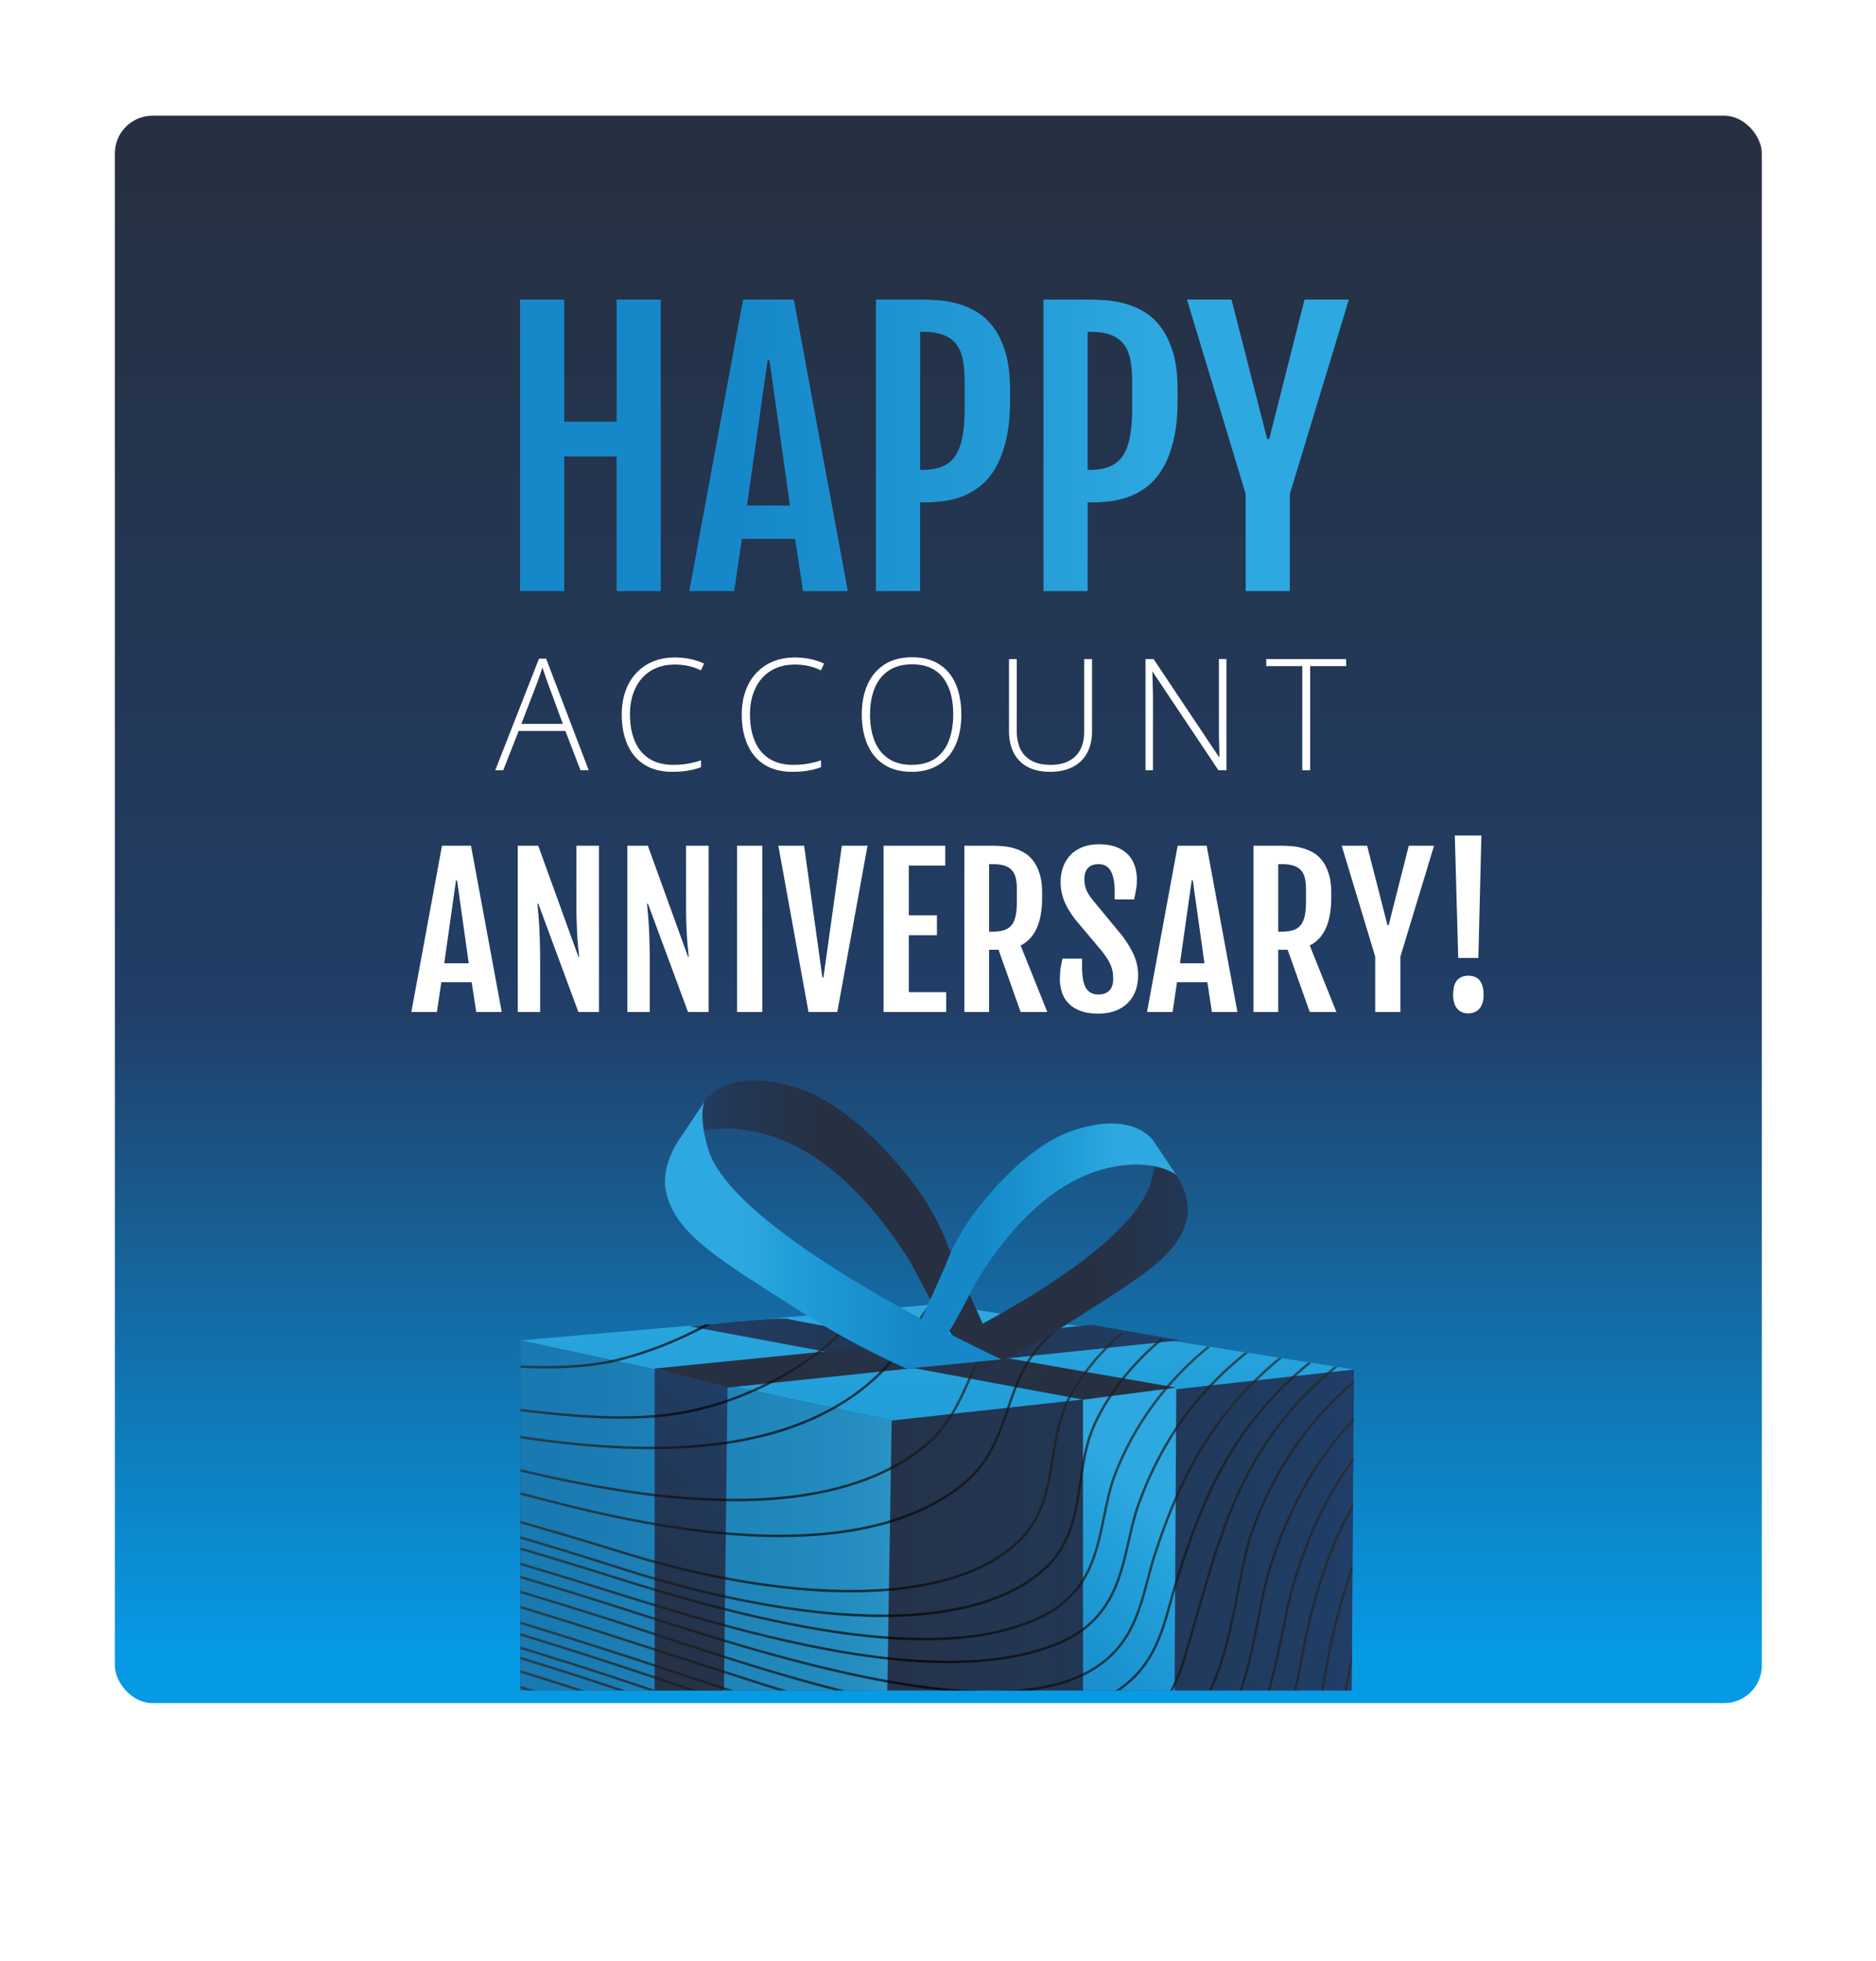 <svg xmlns="http://www.w3.org/2000/svg" xmlns:xlink="http://www.w3.org/1999/xlink" viewBox="0 0 423 442.02"><defs><linearGradient id="linear-gradient" x1="211.57" x2="211.57" y1="23.26" y2="381.01" gradientUnits="userSpaceOnUse"><stop offset=".03" stop-color="#263042"/><stop offset=".33" stop-color="#233755"/><stop offset=".56" stop-color="#213e67"/><stop offset=".8" stop-color="#1175b2"/><stop offset=".97" stop-color="#069ae5"/></linearGradient><linearGradient id="linear-gradient-2" x1="117.26" x2="304.14" y1="100.36" y2="100.36" gradientUnits="userSpaceOnUse"><stop offset=".27" stop-color="#1688c9"/><stop offset=".67" stop-color="#28a1db"/><stop offset=".77" stop-color="#2ea8e0"/></linearGradient><linearGradient id="linear-gradient-3" x1="211.32" x2="211.32" y1="438.37" y2="293.88" gradientUnits="userSpaceOnUse"><stop offset=".07" stop-color="#1688c9"/><stop offset=".86" stop-color="#229fd9"/><stop offset=".96" stop-color="#29a4dd"/><stop offset="1" stop-color="#2ea8e0"/></linearGradient><linearGradient id="linear-gradient-4" x1="117.32" x2="305.31" y1="370.23" y2="370.23" gradientUnits="userSpaceOnUse"><stop offset=".25" stop-color="#263042"/><stop offset=".69" stop-color="#223755"/><stop offset="1" stop-color="#203e67"/></linearGradient><linearGradient xlink:href="#linear-gradient-3" id="linear-gradient-5" x1="117.32" x2="201.05" y1="370.23" y2="370.23"/><linearGradient id="linear-gradient-6" x1="219.75" x2="289.4" y1="406.54" y2="336.88" gradientUnits="userSpaceOnUse"><stop offset=".27" stop-color="#1688c9"/><stop offset=".64" stop-color="#229fd9"/><stop offset=".77" stop-color="#2ea8e0"/></linearGradient><linearGradient xlink:href="#linear-gradient-4" id="linear-gradient-7" x1="125.52" x2="186.3" y1="395.75" y2="334.97"/><linearGradient xlink:href="#linear-gradient-4" id="linear-gradient-8" x1="252.19" x2="168.54" y1="332.88" y2="278.76"/><linearGradient xlink:href="#linear-gradient-4" id="linear-gradient-9" x1="175.64" x2="238.07" y1="336.46" y2="274.03"/><linearGradient id="linear-gradient-10" x1="112.66" x2="266.32" y1="408.41" y2="408.41" gradientUnits="userSpaceOnUse"><stop offset="0" stop-color="#2c2c2c"/><stop offset=".53"/><stop offset=".73" stop-color="#0f0f0f"/><stop offset="1" stop-color="#2c2c2c"/></linearGradient><linearGradient xlink:href="#linear-gradient-10" id="linear-gradient-11" x2="292.97" y1="341.66" y2="341.66"/><linearGradient xlink:href="#linear-gradient-10" id="linear-gradient-12" x2="309.96" y1="356.72" y2="356.72"/><linearGradient xlink:href="#linear-gradient-10" id="linear-gradient-13" x2="309.85" y1="369.26" y2="369.26"/><linearGradient xlink:href="#linear-gradient-10" id="linear-gradient-14" x2="231.5" y1="314.34" y2="314.34"/><linearGradient xlink:href="#linear-gradient-10" id="linear-gradient-15" x1="283.69" x2="309.41" y1="406" y2="406"/><linearGradient xlink:href="#linear-gradient-10" id="linear-gradient-16" x2="309.71" y1="384.16" y2="384.16"/><linearGradient xlink:href="#linear-gradient-10" id="linear-gradient-17" x2="305.65" y1="349.61" y2="349.61"/><linearGradient xlink:href="#linear-gradient-10" id="linear-gradient-18" x2="216.48" y1="420.07" y2="420.07"/><linearGradient xlink:href="#linear-gradient-10" id="linear-gradient-19" x1="129.81" x2="199.82" y1="427.97" y2="427.97"/><linearGradient xlink:href="#linear-gradient-10" id="linear-gradient-20" x2="134.41" y1="298.64" y2="298.64"/><linearGradient xlink:href="#linear-gradient-10" id="linear-gradient-21" x2="276.9" y1="334.21" y2="334.21"/><linearGradient xlink:href="#linear-gradient-10" id="linear-gradient-22" x2="235.2" y1="413.86" y2="413.86"/><linearGradient xlink:href="#linear-gradient-10" id="linear-gradient-23" x2="257.15" y1="327" y2="327"/><linearGradient xlink:href="#linear-gradient-10" id="linear-gradient-24" x2="197.19" y1="305.62" y2="305.62"/><linearGradient id="linear-gradient-25" x1="212.66" x2="267.84" y1="283.04" y2="283.04" gradientUnits="userSpaceOnUse"><stop offset=".61" stop-color="#263042"/><stop offset="1" stop-color="#233755"/></linearGradient><linearGradient id="linear-gradient-26" x1="3364.25" x2="3434.1" y1="272.64" y2="272.64" gradientTransform="matrix(-1 0 0 1 3587.1 0)" gradientUnits="userSpaceOnUse"><stop offset=".54" stop-color="#263042"/><stop offset=".81" stop-color="#233755"/><stop offset="1" stop-color="#213e67"/></linearGradient><linearGradient xlink:href="#linear-gradient-6" id="linear-gradient-27" x1="3361.29" x2="3437.19" y1="278.37" y2="278.37" gradientTransform="matrix(-1 0 0 1 3587.1 0)"/><linearGradient xlink:href="#linear-gradient-6" id="linear-gradient-28" x1="205.44" x2="265.21" y1="278.13" y2="278.13"/><clipPath id="clippath"><rect width="371.34" height="357.75" x="25.91" y="23.26" class="cls-2" rx="8.47" ry="8.47"/></clipPath><clipPath id="clippath-1"><path d="m117.32 302.09 94.41-8.21 93.58 14.78-.82 113.29-105.35 16.42-81.82-32.84V302.09z" class="cls-2"/></clipPath><filter id="drop-shadow-1" filterUnits="userSpaceOnUse"><feOffset dy="2.82"/><feGaussianBlur result="blur" stdDeviation="8.47"/><feFlood flood-color="#000" flood-opacity=".2"/><feComposite in2="blur" operator="in"/><feComposite in="SourceGraphic"/></filter><style>.cls-16,.cls-2{stroke-width:0}.cls-2{fill:none}.cls-16{fill:#fff}</style></defs><g style="isolation:isolate"><g id="Layer_1"><rect width="371.34" height="357.75" x="25.91" y="23.26" rx="8.47" ry="8.47" style="fill:url(#linear-gradient);filter:url(#drop-shadow-1);stroke-width:0"/><path d="M117.26 67.51h9.96v27.51h11.81V67.51h9.96v65.71h-9.96v-30.35h-11.81v30.35h-9.96V67.51Zm50.28 0H179l12.16 65.71h-10.08l-1.81-11.77h-12l-1.73 11.77h-10.12l12.12-65.71Zm10.58 46.43L173.5 81.2h-.42l-4.65 32.74h9.69Zm19.38-46.43h9.96c1.26 0 2.64.06 4.14.17 1.5.12 3 .38 4.5.81 1.5.42 2.95 1.07 4.35 1.94 1.4.87 2.63 2.06 3.71 3.56s1.94 3.38 2.6 5.64.98 5 .98 8.23v2.31c0 3.51-.3 6.52-.91 9.02-.6 2.5-1.4 4.6-2.4 6.31s-2.16 3.07-3.48 4.1c-1.32 1.02-2.69 1.8-4.12 2.33-1.42.53-2.86.87-4.31 1.04-1.45.17-2.82.25-4.1.25h-.96v20h-9.96V67.51Zm10.47 38.39c1.8 0 3.31-.26 4.54-.79s2.21-1.35 2.94-2.46 1.26-2.55 1.58-4.31c.32-1.76.48-3.87.48-6.33v-5.92c0-1.95-.14-3.64-.42-5.06-.28-1.42-.79-2.6-1.52-3.52-.73-.92-1.71-1.61-2.94-2.06-1.23-.45-2.78-.67-4.66-.67h-.5v31.12h.5Zm27.31-38.39h9.96c1.26 0 2.64.06 4.14.17 1.5.12 3 .38 4.5.81 1.5.42 2.95 1.07 4.35 1.94 1.4.87 2.63 2.06 3.71 3.56s1.94 3.38 2.6 5.64.98 5 .98 8.23v2.31c0 3.51-.3 6.52-.91 9.02-.6 2.5-1.4 4.6-2.4 6.31s-2.16 3.07-3.48 4.1c-1.32 1.02-2.69 1.8-4.12 2.33-1.42.53-2.86.87-4.31 1.04-1.45.17-2.82.25-4.1.25h-.96v20h-9.96V67.51Zm10.46 38.39c1.8 0 3.31-.26 4.54-.79a6.54 6.54 0 0 0 2.94-2.46c.73-1.12 1.26-2.55 1.58-4.31.32-1.76.48-3.87.48-6.33v-5.92c0-1.95-.14-3.64-.42-5.06-.28-1.42-.79-2.6-1.52-3.52-.73-.92-1.71-1.61-2.94-2.06-1.23-.45-2.78-.67-4.66-.67h-.5v31.12h.5Zm35.13 5.43-13.23-43.82h10.04l8.04 31.43h.46l7.96-31.43h10l-13.31 43.82v21.89h-9.96v-21.89Z" style="fill:url(#linear-gradient-2);stroke-width:0"/><path d="m130.89 173.59-3.41-8.86h-10.53l-3.48 8.86h-1.8l9.86-25.15h1.61l9.6 25.15h-1.85Zm-3.98-10.45-3.46-9.39c-.09-.24-.2-.55-.33-.93s-.27-.78-.41-1.2c-.14-.42-.28-.82-.42-1.2-.12.4-.24.8-.38 1.2-.14.4-.27.79-.39 1.16-.13.37-.25.71-.36 1l-3.6 9.36h9.36ZM152.2 149.77c-1.6 0-3.03.27-4.29.81a8.711 8.711 0 0 0-3.19 2.31c-.87.99-1.53 2.18-1.99 3.56-.46 1.38-.69 2.89-.69 4.55 0 2.29.36 4.28 1.08 5.99.72 1.71 1.8 3.03 3.25 3.97 1.45.94 3.25 1.41 5.41 1.41 1.26 0 2.4-.09 3.43-.28 1.03-.19 1.98-.43 2.86-.73v1.54c-.83.31-1.77.56-2.82.75-1.05.19-2.26.29-3.64.29-2.5 0-4.6-.54-6.3-1.61s-2.97-2.58-3.83-4.53c-.86-1.94-1.29-4.21-1.29-6.81 0-1.86.27-3.57.81-5.13s1.32-2.91 2.36-4.06 2.29-2.04 3.78-2.67c1.49-.63 3.18-.95 5.08-.95 1.2 0 2.35.12 3.44.35 1.09.23 2.12.57 3.08 1.02l-.69 1.54c-.93-.46-1.87-.79-2.85-1-.97-.21-1.97-.32-3-.32ZM179.26 149.77c-1.6 0-3.03.27-4.29.81a8.711 8.711 0 0 0-3.19 2.31c-.87.99-1.53 2.18-1.99 3.56-.46 1.38-.69 2.89-.69 4.55 0 2.29.36 4.28 1.08 5.99.72 1.71 1.8 3.03 3.25 3.97 1.45.94 3.25 1.41 5.41 1.41 1.26 0 2.4-.09 3.43-.28 1.03-.19 1.98-.43 2.86-.73v1.54c-.83.31-1.77.56-2.82.75-1.05.19-2.26.29-3.64.29-2.5 0-4.6-.54-6.3-1.61s-2.97-2.58-3.83-4.53c-.86-1.94-1.29-4.21-1.29-6.81 0-1.86.27-3.57.81-5.13s1.32-2.91 2.36-4.06 2.29-2.04 3.78-2.67c1.49-.63 3.18-.95 5.08-.95 1.2 0 2.35.12 3.44.35 1.09.23 2.12.57 3.08 1.02l-.69 1.54c-.93-.46-1.87-.79-2.85-1-.97-.21-1.97-.32-3-.32ZM216.76 161.03c0 1.91-.23 3.65-.7 5.23-.47 1.58-1.17 2.94-2.11 4.08a9.575 9.575 0 0 1-3.51 2.66c-1.4.63-3.03.94-4.89.94s-3.51-.31-4.92-.94c-1.41-.63-2.58-1.52-3.51-2.67-.93-1.15-1.63-2.51-2.1-4.1s-.7-3.33-.7-5.24c0-2.54.43-4.77 1.29-6.7.86-1.93 2.14-3.44 3.82-4.53 1.69-1.09 3.77-1.63 6.25-1.63s4.39.52 6.04 1.55c1.65 1.03 2.9 2.51 3.75 4.44s1.28 4.23 1.28 6.9Zm-20.59-.02c0 2.24.34 4.21 1.01 5.92s1.71 3.04 3.1 4c1.39.96 3.15 1.44 5.28 1.44s3.91-.47 5.3-1.42c1.38-.95 2.41-2.27 3.07-3.98.66-1.7 1-3.69 1-5.95 0-3.58-.78-6.35-2.34-8.33-1.56-1.98-3.86-2.97-6.9-2.97-2.14 0-3.91.47-5.32 1.42-1.41.95-2.46 2.27-3.15 3.96s-1.04 3.66-1.04 5.9ZM246.23 148.53v16.22c0 1.95-.38 3.61-1.13 4.98-.75 1.37-1.84 2.41-3.25 3.13-1.41.72-3.1 1.08-5.07 1.08-2.98 0-5.27-.81-6.87-2.43-1.6-1.62-2.4-3.89-2.4-6.83v-16.15h1.75v16.15c0 2.51.65 4.43 1.96 5.74 1.31 1.31 3.19 1.96 5.65 1.96 1.61 0 2.98-.29 4.11-.87a5.94 5.94 0 0 0 2.59-2.54c.59-1.11.89-2.47.89-4.05v-16.39h1.77ZM276.53 173.59h-1.8l-14.81-22.17h-.09l.06 1.88c.02.63.03 1.29.05 1.95.02.67.03 1.36.03 2.07v16.27h-1.68v-25.06h1.82l14.76 22.1h.09c-.01-.5-.03-1.09-.04-1.75-.02-.66-.03-1.34-.05-2.04-.02-.7-.03-1.35-.03-1.97v-16.34h1.7v25.06ZM295.42 173.59h-1.78v-23.47h-8.13v-1.59h18.03v1.59h-8.13v23.47Z" class="cls-16"/><g style="clip-path:url(#clippath)"><path d="m117.32 302.09 94.41-8.21 93.58 14.78-.82 113.29-105.35 16.42-81.82-32.84V302.09z" style="fill:url(#linear-gradient-3);stroke-width:0"/><path d="m201.05 320.15-83.73-18.06v103.44l81.82 32.84 105.35-16.42.82-113.29-104.26 11.49z" style="fill:url(#linear-gradient-4);stroke-width:0"/><path d="m201.05 320.15-83.73-18.06v103.44l81.82 32.84 1.91-118.22z" style="fill:url(#linear-gradient-5);opacity:.82;stroke-width:0"/><path d="m201.05 320.15-83.73-18.06v103.44l81.82 32.84 105.35-16.42.82-113.29-104.26 11.49z" class="cls-2"/><path d="m201.05 320.15-83.73-18.06 94.41-8.21 93.58 14.78-104.26 11.49z" class="cls-2"/><path d="m244.2 430.99-.01-115.55 21.04-2.72-.66 115.64-20.37 2.63z" style="fill:url(#linear-gradient-6);stroke-width:0"/><path d="M147.61 308.43v109.42l15.12 5.91 1.31-111.04-16.43-4.29z" style="fill:url(#linear-gradient-7);stroke-width:0"/><path d="m244.19 315.44-88.7-16.52s20.35-2.29 22.32-1.63 87.41 15.43 87.41 15.43l-21.04 2.72Z" style="fill:url(#linear-gradient-8);stroke-width:0"/><path d="m147.61 308.43 98.59-9.85 19.9 3.48-102.06 10.66-16.43-4.29z" style="fill:url(#linear-gradient-9);stroke-width:0"/><g style="clip-path:url(#clippath-1)"><g style="mix-blend-mode:overlay;opacity:.7"><path d="M178.79 410.62c21.26 9.13 43.18 18.52 65.92 23.92l21.57-3.36c-3.66 0-7.56-.25-11.74-.78-2.6-.33-5.34-.77-8.14-1.31-17.78-3.42-33.03-8.3-48.41-14.95-2.93-1.27-5.96-2.58-8.94-3.83-18.98-8-36.21-14.6-52.69-20.19-8.17-2.77-15.96-5.37-23.41-7.76v3.81c8.34 2.43 17.07 5.24 26.26 8.47 13.2 4.64 26.62 10.4 39.59 15.97Z" style="stroke:url(#linear-gradient-10);stroke-miterlimit:10;stroke-width:.55px;fill:none"/><path d="M270.53 314.93c-5.98 7-10.51 14.93-13.86 24.25-.91 2.54-1.52 5.22-2.16 8.07-2.07 9.16-4.22 18.63-16.84 23.52-10.02 3.89-23.51 4.79-40.09 2.68-21.49-2.73-44.78-10.03-61.79-15.36l-1.83-.57c-6.51-2.04-13.57-4.19-21.03-6.34v2.93c9.11 2.65 18.06 5.42 26.81 8.21 1.61.51 3.31 1.06 5.09 1.63 16.79 5.4 42.16 13.56 64.09 16.35 15.02 1.91 26.63 1.06 34.52-2.53 10.93-4.97 13.18-13.54 15.36-21.82.48-1.84.98-3.73 1.57-5.54 3.46-10.7 7.27-19.06 12-26.3 5.15-7.9 11.85-14.91 19.93-20.88l-7.56-1.19c-5.46 3.93-10.21 8.23-14.19 12.89Z" style="stroke:url(#linear-gradient-11);stroke-miterlimit:10;stroke-width:.55px;fill:none"/><path d="M282.75 343.89c-1.57 4.12-2.55 9.23-3.59 14.64-1.54 8.03-3.29 17.13-7.42 24.66-4.77 8.72-12.02 14.06-22.17 16.35-5.47 1.23-11.79 1.36-19.32.41-12.16-1.55-25.14-5.73-35.56-9.1-.92-.3-1.83-.59-2.72-.87-9.39-3.01-18.86-6.17-28.03-9.22-9.2-3.06-18.72-6.23-28.14-9.25-7.5-2.4-15.13-4.79-22.86-7.09v2.62c8.25 2.44 16.24 4.96 23.82 7.42 13.21 4.28 26.47 8.88 39.29 13.31 5.41 1.87 11 3.81 16.51 5.69 1.09.37 2.2.76 3.33 1.14 11.95 4.12 25.49 8.78 38.56 10.44 5.66.72 10.66.81 15.3.29 26.62-3.02 30.71-23.87 34-40.62.86-4.4 1.68-8.56 2.83-12.07 3.8-11.58 8.72-20.96 15.05-28.65 2.45-2.98 5.11-5.72 8-8.25l.06-7.69c-12.23 8.77-21.14 20.62-26.93 35.84Z" style="stroke:url(#linear-gradient-12);stroke-miterlimit:10;stroke-width:.55px;fill:none"/><path d="M289.22 367.55c-1.94 9.65-4.15 20.59-10.46 29.02-7.43 9.91-19.07 14.28-35.59 13.35-2.11-.12-4.3-.32-6.51-.6-15.31-1.95-30.79-7.57-44.45-12.52-2.47-.9-4.81-1.75-7.15-2.58l-2.62-.93c-17.24-6.12-35.07-12.45-52.96-18.15-5.16-1.64-10.71-3.37-16.54-5.1v2.31c7.21 2.13 14.03 4.28 20.26 6.31 18.88 6.15 37.53 13.03 54.88 19.55 2.32.87 4.71 1.79 7.02 2.67 15.01 5.75 30.52 11.69 46.74 13.75 1.26.16 2.52.3 3.75.4 17.43 1.53 29.61-2.4 37.25-12 6.68-8.39 8.82-19.63 10.71-29.54.63-3.31 1.23-6.43 1.95-9.23 2.76-10.64 6.65-21.89 14.01-31.95l.06-8.71c-9.73 10.55-14.61 22.6-17.84 33.16-.96 3.14-1.71 6.86-2.5 10.79Z" style="stroke:url(#linear-gradient-13);stroke-miterlimit:10;stroke-width:.55px;fill:none"/><path d="M122.81 324.65c-3.16-.4-6.47-.89-9.88-1.44v7.15c2.47.56 4.92 1.13 7.31 1.68 9.03 2.1 17.6 3.67 25.46 4.67 28.64 3.64 49.82-.05 62.96-10.96 5.25-4.37 7.65-9.8 9.97-15.05 2.13-4.82 4.33-9.8 8.72-14.08 1.08-1.05 2.25-2.08 3.49-3.09l-18.37-2.9c-2.45 2.72-4.33 5.62-6.26 8.62-2.52 3.9-5.12 7.94-9.2 11.61-8.09 7.28-18.92 12.04-32.17 14.14-11.78 1.87-25.53 1.76-42.04-.34Z" style="stroke-miterlimit:10;stroke-width:.55px;stroke:url(#linear-gradient-14);fill:none"/><path d="M305.6 425.06c.21-.29.44-.56.64-.86 1-1.48 1.87-3.01 2.64-4.58l.26-36.3-.18 1.05c-.16.96-.33 1.93-.49 2.91-1.8 10.75-3.83 22.94-11.06 31.72-3.54 4.3-8.07 7.44-13.62 9.46l21.82-3.4Z" style="stroke:url(#linear-gradient-15);stroke-miterlimit:10;stroke-width:.55px;fill:none"/><path d="M187.09 405.47c3.33 1.36 6.71 2.79 9.97 4.17 14.69 6.2 29.38 11.12 46.09 14.42 2.88.57 5.69 1.03 8.34 1.37 42.77 5.44 47.53-20.6 51.36-41.53.22-1.21.44-2.4.66-3.56 1.49-7.85 3.06-16.09 5.82-24.12l.1-13.19c-4.22 8.05-6.83 16.71-8.87 25.35-.64 2.71-1.17 5.69-1.73 8.83-1.78 10.06-3.81 21.47-10.58 30-7.94 10-20.9 14.09-39.61 12.51-1.39-.12-2.81-.27-4.23-.45-17.29-2.2-33.41-8.55-48.99-14.7-2-.79-3.99-1.57-5.96-2.34-14.7-5.72-34.13-13.13-54.03-19.74-6.88-2.29-14.45-4.72-22.49-7.11v3.48c6.61 2.06 13.48 4.28 20.66 6.65 16.5 5.45 34 11.98 53.5 19.96Z" style="stroke:url(#linear-gradient-16);stroke-miterlimit:10;stroke-width:.55px;fill:none"/><path d="M276.31 329.41c-5.05 8.88-8.29 18.22-11.04 27-.46 1.46-.87 2.98-1.28 4.44-2.45 8.92-4.99 18.15-17.88 23.15-7.66 2.97-18.37 3.61-31.84 1.89-21.9-2.78-47.25-11.17-65.76-17.3-3.77-1.25-7.33-2.43-10.48-3.43-8.21-2.62-16.59-5.22-25.1-7.71v3.42c8.33 2.47 16.4 5 24.1 7.46 5.19 1.66 10.45 3.36 15.54 5.01 13.21 4.28 26.87 8.7 40.5 12.73l1.84.54c9.49 2.81 21.3 6.32 32.29 7.71 8.21 1.04 14.84.8 20.28-.73 15.22-4.29 18.07-14.36 20.82-24.09.22-.78.44-1.55.67-2.32.48-1.63.95-3.26 1.41-4.9 2.27-7.89 4.61-16.05 7.98-23.84 5.99-13.87 14.78-24.86 26.59-33.2l-5.96-.94c-9.46 6.84-17.05 15.23-22.68 25.12Z" style="stroke:url(#linear-gradient-17);stroke-miterlimit:10;stroke-width:.55px;fill:none"/><path d="M181.01 430.09c8.3 3.5 16.68 7.04 25.18 10.45l9.24-1.44c-11.53-4.47-23.24-9.44-35.21-14.53-22.19-9.43-44.74-18.62-67.28-24.91v5.21c12.26 3.36 25.5 7.86 39.94 13.57 9.37 3.71 18.91 7.74 28.14 11.64Z" style="stroke:url(#linear-gradient-18);stroke-miterlimit:10;stroke-width:.55px;fill:none"/><path d="M179.42 433.61c-8.32-3.5-16.92-7.12-25.38-10.52-8.44-3.4-16.47-6.36-24.12-8.91l68.65 27.55.24-.04c-6.52-2.67-12.98-5.39-19.39-8.09Z" style="stroke:url(#linear-gradient-19);stroke-miterlimit:10;stroke-width:.55px;fill:none"/><path d="M112.94 300.04c6.36-.02 12.39-.56 17.66-2.15.46-.14.93-.29 1.39-.44l-19.06 1.66v.93Z" style="stroke:url(#linear-gradient-20);stroke-miterlimit:10;stroke-width:.55px;fill:none"/><path d="M246.75 321.15c-1.83 3.96-2.49 8.41-3.12 12.71-1.05 7.16-2.14 14.57-8.63 20.19-10.35 8.97-28.91 12.05-53.68 8.9-16-2.03-30.86-6.14-40.51-9.23-8.5-2.72-17.86-5.63-27.88-8.49v2.51c8.98 2.57 17.44 5.16 25.15 7.6 13.81 4.37 34.42 10.47 53.9 12.94 19.22 2.44 34.03.92 44.01-4.53 9.55-5.21 11.27-13.69 12.94-21.88.68-3.34 1.38-6.79 2.61-9.91 3.46-8.74 8.6-16.57 15.28-23.29 2.81-2.82 5.95-5.48 9.38-8l-10.66-1.68c-.48.35-.97.7-1.44 1.06-7.86 6.08-13.7 13.17-17.36 21.08Z" style="stroke:url(#linear-gradient-21);stroke-miterlimit:10;stroke-width:.55px;fill:none"/><path d="m223.79 437.81 10.17-1.58c-20.21-6.03-40.44-14.51-61.6-23.38-19.48-8.17-39.35-16.5-59.42-22.83v4.76c22.66 6.73 45.34 16.27 67.52 25.61 14.89 6.27 29.32 12.34 43.33 17.43Z" style="stroke:url(#linear-gradient-22);stroke-miterlimit:10;stroke-width:.55px;fill:none"/><path d="M233.56 304.39c-3.21 4.06-4.79 8.67-6.31 13.14-2.07 6.06-4.2 12.32-10.46 17.26-12.81 10.12-33.06 13.5-60.19 10.05-9.76-1.24-20.57-3.4-32.11-6.4-3.95-1.03-7.78-2-11.54-2.95v6.3c10.09 2.82 19.79 5.72 28.97 8.56 10.65 3.29 21.84 5.73 32.36 7.07 26.41 3.36 46.34-.48 56.13-10.81 4.92-5.19 5.97-11.73 6.99-18.06.78-4.84 1.59-9.84 4.1-14.3 3.44-6.12 8.49-11.7 15-16.66l-13.65-2.16c-3.66 2.79-6.76 5.79-9.27 8.97Z" style="stroke:url(#linear-gradient-23);stroke-miterlimit:10;stroke-width:.55px;fill:none"/><path d="M112.94 307.76v9.43c1.09.15 2.16.3 3.27.44 10.55 1.34 24.07 2.68 35.09 1.15 15.94-2.22 29.6-10.38 36.46-16.69 3.4-3.13 5.89-6.39 8.3-9.55.18-.23.36-.47.54-.7l-30.35 2.64c-8.11 5.39-17.91 9.81-27.11 12.04-7.69 1.86-16.94 1.85-26.21 1.25Z" style="stroke:url(#linear-gradient-24);stroke-miterlimit:10;stroke-width:.55px;fill:none"/></g></g><path d="M267.7 274.32c.88-4.68-2.5-9.58-2.49-9.56l-5-7.46s1.24 2.37-.66 9c-4.83 16.85-46.88 36.56-46.88 36.56l8.54 5.91s10.17-4.39 20.7-11.17c14.78-9.53 24.16-14.65 25.79-23.28Z" style="fill:url(#linear-gradient-25);fill-rule:evenodd;stroke-width:0"/><path d="M216.1 301.75c-2.05.68-9.26-14.95-11.51-18.43-10.34-16-21.79-25.59-34.23-28.25C158.64 252.57 153 257 153 257l5.85-8.72s4.96-8.41 21.35-2.94c14.04 4.68 26.32 22.15 26.32 22.15s4.79 6.33 7.26 13.41l9.07 20.25" style="fill:url(#linear-gradient-26);fill-rule:evenodd;stroke-width:0"/><path d="M180.23 295.39c12.31 7.93 24.19 13.06 24.19 13.06l21.39-2.08s-60.55-27.87-66.19-47.56c-2.22-7.75-.77-10.52-.77-10.52l-5.85 8.72s-3.94 5.7-2.91 11.17c1.9 10.09 12.86 16.07 30.14 27.21Z" style="fill:url(#linear-gradient-27);fill-rule:evenodd;stroke-width:0"/><path d="m205.44 302.53 7.76-17.33c2.11-6.06 6.22-11.47 6.22-11.47s10.51-14.94 22.52-18.95c14.03-4.68 18.27 2.52 18.27 2.52l5 7.46s-4.83-3.79-14.85-1.65c-10.65 2.27-20.45 10.48-29.29 24.17-1.92 2.97-8.09 16.35-9.85 15.77" style="fill-rule:evenodd;fill:url(#linear-gradient-28);stroke-width:0"/></g><path d="M99.66 190.6h6.54l6.93 37.47h-5.75l-1.03-6.71h-6.84l-.99 6.71h-5.77l6.91-37.47Zm6.03 26.49-2.63-18.67h-.24l-2.65 18.67h5.53ZM116.75 190.6h4.61l9.08 25.08h.13c-.04-.58-.1-1.24-.18-1.95s-.14-1.53-.2-2.45-.11-1.95-.15-3.1-.07-2.46-.07-3.91V190.6h5.09v37.47h-4.65l-9.04-24.42h-.18c.04.66.1 1.37.18 2.14.07.77.14 1.67.2 2.71s.11 2.25.15 3.63.07 3.02.07 4.93v11.01h-5.05V190.6ZM141.47 190.6h4.61l9.08 25.08h.13c-.04-.58-.1-1.24-.18-1.95s-.14-1.53-.2-2.45-.11-1.95-.15-3.1-.07-2.46-.07-3.91V190.6h5.09v37.47h-4.65l-9.04-24.42h-.18c.04.66.1 1.37.18 2.14.07.77.14 1.67.2 2.71s.11 2.25.15 3.63.07 3.02.07 4.93v11.01h-5.05V190.6ZM166.2 190.6h5.68v37.47h-5.68V190.6ZM175.5 190.6h5.81l4.12 29.68h.24l4.15-29.68h5.79l-6.82 37.47h-6.49l-6.8-37.47ZM199.24 190.6h13.89v4.48h-8.21v11.21h6.34v4.48h-6.34v12.83h8.42v4.48h-14.11v-37.47ZM217.45 190.6h6.17c.7 0 1.47.03 2.31.09.84.06 1.68.2 2.52.43s1.65.57 2.44 1.02 1.48 1.07 2.08 1.86c.61.79 1.09 1.78 1.46 2.97.37 1.19.55 2.64.55 4.33v.94c0 2.85-.41 5.17-1.23 6.97s-2.03 3.08-3.62 3.87l6.01 14.99h-6.01l-4.98-14.02h-2.13v14.02h-5.57V190.6Zm6.43 19.36c.99 0 1.83-.11 2.52-.33.69-.22 1.24-.59 1.67-1.11.42-.52.73-1.21.92-2.06.19-.86.29-1.91.29-3.17v-2.96c0-.97-.09-1.8-.26-2.5-.18-.7-.47-1.28-.89-1.73s-.97-.79-1.66-1.01-1.55-.33-2.59-.33h-.86v15.21h.86ZM239 220.49c0-.8.05-1.55.14-2.23.1-.68.24-1.42.43-2.21h4.41v1.82c0 1.01.06 1.9.19 2.68s.33 1.43.61 1.96.67.94 1.14 1.21c.47.27 1.06.41 1.74.41 1.08 0 1.91-.3 2.48-.89.57-.59.86-1.46.86-2.6 0-.58-.04-1.12-.12-1.61-.08-.49-.22-.98-.42-1.46-.2-.48-.46-.99-.8-1.52s-.77-1.13-1.29-1.79l-5.92-7.04c-1.05-1.35-1.87-2.7-2.44-4.07a11.29 11.29 0 0 1-.86-4.38c0-1.24.19-2.38.58-3.42.39-1.04.95-1.93 1.68-2.69.73-.75 1.63-1.34 2.71-1.76s2.29-.62 3.65-.62c1.65 0 3.03.23 4.14.7s1.99 1.08 2.64 1.84 1.12 1.61 1.39 2.56c.27.94.41 1.89.41 2.84 0 .8-.06 1.55-.19 2.23-.12.68-.27 1.43-.43 2.25h-4.39v-1.78c0-1.99-.29-3.51-.86-4.57s-1.5-1.59-2.79-1.59c-1.07 0-1.87.3-2.39.89s-.79 1.39-.79 2.38c0 .53.04 1 .12 1.43.08.42.2.82.35 1.17s.34.71.56 1.04c.22.34.47.69.75 1.05l6.6 7.99c1.2 1.57 2.12 3.07 2.76 4.51.64 1.44.97 2.97.97 4.58 0 1.33-.21 2.53-.63 3.6-.42 1.07-1.01 1.97-1.79 2.72s-1.71 1.32-2.81 1.72c-1.1.4-2.33.6-3.71.6-1.7 0-3.1-.23-4.22-.68s-2.01-1.05-2.68-1.8a6.358 6.358 0 0 1-1.4-2.54c-.27-.95-.41-1.92-.41-2.92ZM265.54 190.6h6.54l6.93 37.47h-5.75l-1.03-6.71h-6.84l-.99 6.71h-5.77l6.91-37.47Zm6.04 26.49-2.63-18.67h-.24l-2.65 18.67h5.53ZM282.64 190.6h6.17c.7 0 1.47.03 2.31.09.84.06 1.68.2 2.52.43s1.65.57 2.44 1.02 1.48 1.07 2.08 1.86c.61.79 1.09 1.78 1.46 2.97.37 1.19.55 2.64.55 4.33v.94c0 2.85-.41 5.17-1.23 6.97s-2.03 3.08-3.62 3.87l6.01 14.99h-6.01l-4.98-14.02h-2.13v14.02h-5.57V190.6Zm6.43 19.36c.99 0 1.83-.11 2.52-.33.69-.22 1.24-.59 1.67-1.11.42-.52.73-1.21.92-2.06.19-.86.29-1.91.29-3.17v-2.96c0-.97-.09-1.8-.26-2.5-.18-.7-.47-1.28-.89-1.73s-.97-.79-1.66-1.01-1.55-.33-2.59-.33h-.86v15.21h.86ZM310.08 215.59l-7.55-24.99h5.73l4.59 17.92h.26l4.54-17.92h5.7l-7.59 24.99v12.48h-5.68v-12.48ZM327.66 224.19c0-1.54.31-2.64.92-3.3.61-.67 1.45-1 2.5-1s1.95.35 2.54 1.05.9 1.79.9 3.25c0 1.33-.3 2.36-.91 3.09-.61.73-1.46 1.1-2.56 1.1-1.04 0-1.86-.35-2.48-1.06-.61-.71-.92-1.75-.92-3.13Zm.37-35.89h5.99l-.68 27.6h-4.54l-.77-27.6Z" class="cls-16"/></g></g></svg>